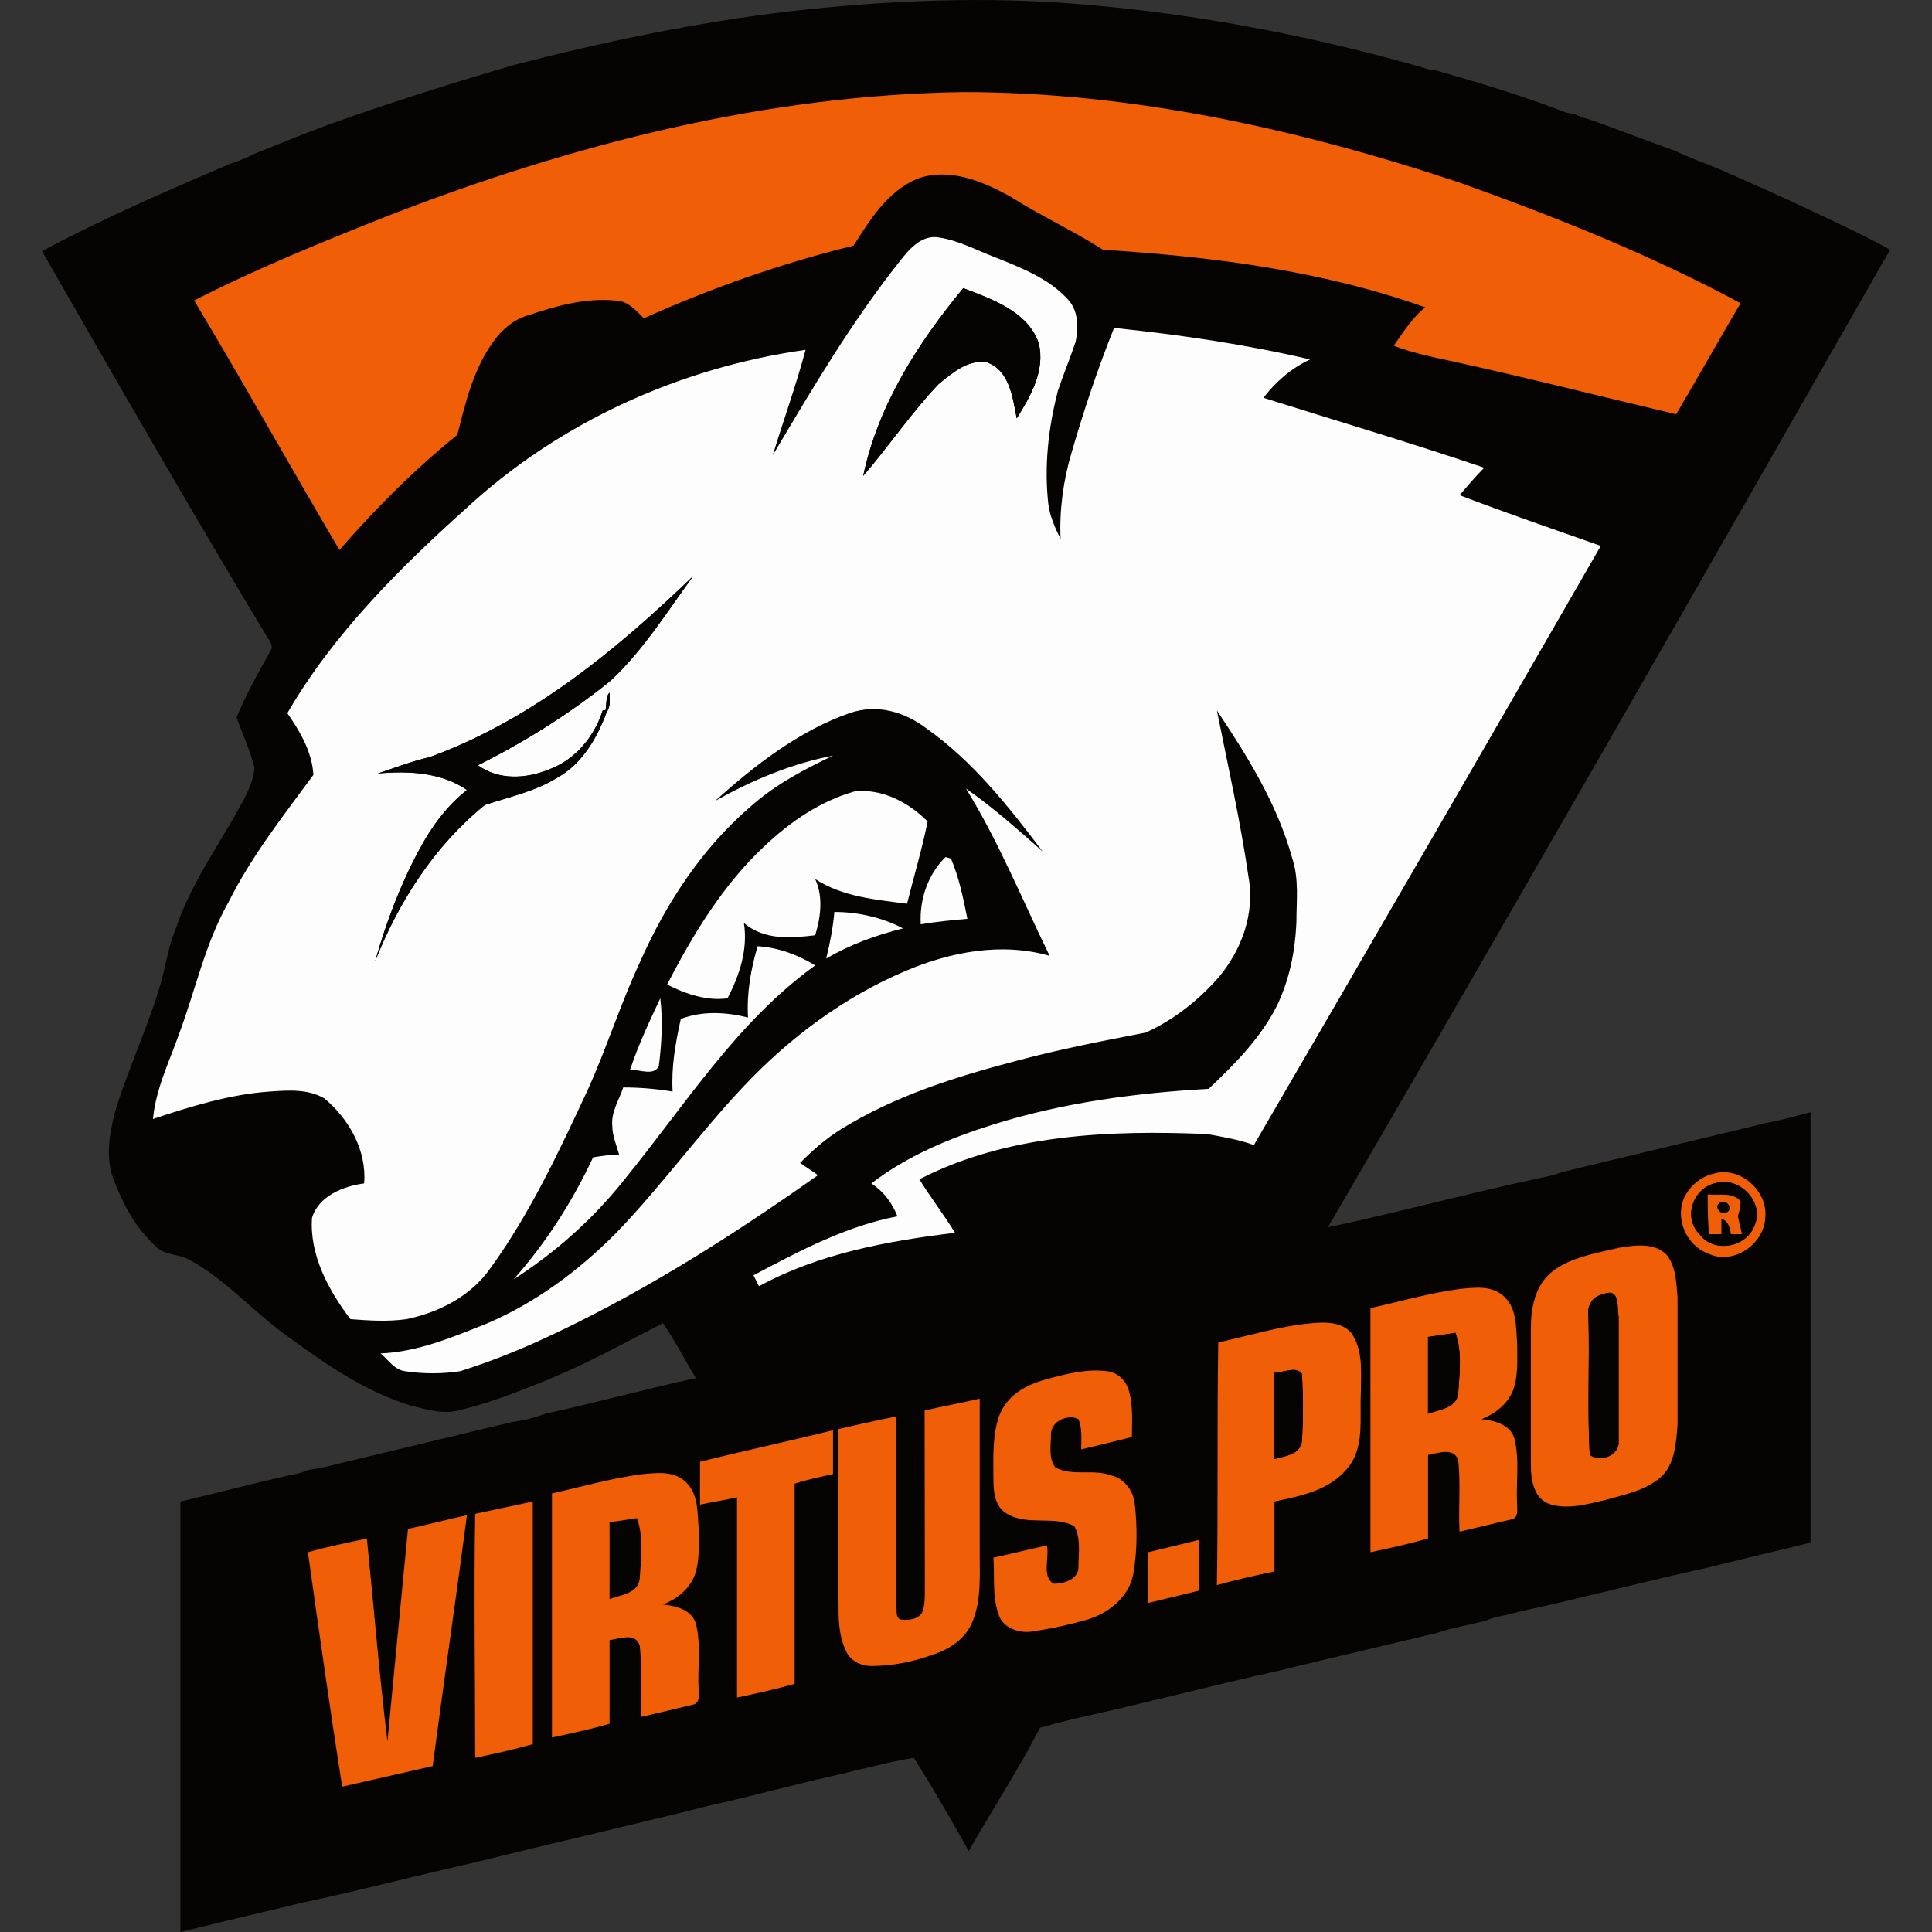 <?xml version="1.0" encoding="utf-8"?>
<!-- Generator: Adobe Illustrator 21.0.0, SVG Export Plug-In . SVG Version: 6.00 Build 0)  -->
<svg version="1.1" id="Layer_1" xmlns="http://www.w3.org/2000/svg" xmlns:xlink="http://www.w3.org/1999/xlink" x="0px" y="0px"
	 viewBox="0 0 140.92 140.92" style="enable-background:new 0 0 140.92 140.92;" xml:space="preserve">
<rect x="0" y="0" width="140.92" height="140.92" fill="#333333" stroke="none"/>
<style type="text/css">
	.st0{fill:#060403;}
	.st1{fill:#F05E07;}
	.st2{fill:#FDFDFD;}
	.st3{display:none;fill:#F05E07;}
</style>
<g>
	<path class="st0" d="M127.56,82.218c-4.2,1-8.3,2-12.5,3c-0.4,0.1-0.8,0.2-1.2,0.3c-0.5,0.2-1,0.3-1.5,0.4
		c-5.2,1.1-10.3,2.5-15.5,3.6c13.8-23.7,27.4-47.5,41-71.3c-1.6-0.9-3.3-1.7-5-2.5c-2.5-1.2-5-2.3-7.5-3.4c-0.7-0.3-1.3-0.5-2-0.8
		c-0.5-0.2-0.9-0.4-1.4-0.6c-2-0.7-4-1.5-6-2.2c-0.4-0.1-0.7-0.2-1.1-0.4c-0.2,0-0.5-0.1-0.6-0.1c-3.1-1.2-6.4-2.2-9.6-3.1
		c-0.3,0-0.6-0.1-0.9-0.2c-8.1-2.3-16.4-3.9-24.8-4.6c-7.1-0.6-14.2-0.3-21.3,0.5c-6.8,0.8-13.5,2.2-20.1,3.9
		c-3.8,1.1-7.6,2.3-11.4,3.6c-0.6,0.2-1.1,0.4-1.7,0.6c-2,0.7-3.9,1.5-5.9,2.3c-0.6,0.3-1.1,0.5-1.7,0.7c-4.7,2-9.3,4-13.8,6.4
		c5.4,9.4,10.8,18.8,16.4,28.1c0.2,0.3,0.5,0.7,0.3,1c-0.9,1.6-1.8,3.2-2.5,4.9c0.4,1.2,1,2.4,1.3,3.7c-0.1,1.3-0.9,2.5-1.5,3.6
		c-1.5,2.6-3.2,5.1-4.2,8c-0.5,1.2-0.7,2.4-1,3.6c-0.9,3.4-2.5,6.6-3.5,10c-0.4,1.6-0.7,3.4,0,5c0.7,1.8,1.6,3.4,3,4.7
		c0.7,0.7,1.7,0.5,2.5,1c2.4,1.3,4.3,3.4,6.5,5.1c3,2.2,6,4.4,9.6,5.5c1.2,0.3,2.5,0.7,3.7,0.3c2.1-0.5,4.1-1.3,6.1-2.1
		c0.5-0.2,0.9-0.4,1.4-0.6c2.5-1.1,4.8-2.4,7.2-3.6c0.9,1.3,1.6,2.7,2.4,4c-3.7,0.8-7.3,1.8-11,2.6c-0.8,0.3-1.6,0.5-2.4,0.6
		c-4.2,1-8.3,2-12.5,3c-0.8,0.2-1.6,0.4-2.4,0.5c-0.4,0.2-0.9,0.3-1.4,0.4c-2.7,0.6-5.3,1.3-7.9,1.9c0,10.4,0,20.9,0,31.4
		c1.2-0.3,2.5-0.6,3.7-0.9c1.3-0.3,2.5-0.6,3.8-0.9c0.4-0.1,0.8-0.2,1.2-0.3c2.9-0.6,5.7-1.3,8.6-2c1.7-0.4,3.4-0.8,5.1-1.2
		c0.4-0.1,0.8-0.2,1.2-0.3c4.2-1,8.3-2,12.5-3c0.4-0.1,0.8-0.2,1.2-0.3c0.4-0.1,0.8-0.2,1.2-0.3c3.2-0.7,6.4-1.6,9.6-2.3
		c0.4-0.1,0.8-0.2,1.2-0.3c1.4-0.3,2.8-0.7,4.2-0.9c1.4,2.2,2.7,4.5,4,6.8c1.7-3,3.6-5.9,5.2-9c0.5-0.1,1-0.3,1.5-0.4
		c0.4-0.1,0.8-0.2,1.2-0.3c5-1.1,9.9-2.4,14.9-3.5c0.4-0.1,0.8-0.2,1.2-0.3c3.4-0.8,6.7-1.6,10.1-2.4c1.2-0.4,2.4-0.6,3.6-0.9
		c0.4-0.2,0.9-0.3,1.4-0.4c0.4-0.1,0.8-0.2,1.2-0.3c4.6-1,9.1-2.2,13.7-3.2c0.4-0.1,0.8-0.2,1.2-0.3c2.1-0.5,4.1-1,6.2-1.5
		c0-10.4,0-20.9,0-31.4c-1.1,0.3-2.2,0.6-3.3,0.8C128.36,82.018,127.96,82.118,127.56,82.218z"/>
	<path class="st1" d="M33.36,31.718c0.6-2.4,1.2-4.9,2.7-6.9c0.6-0.8,1.4-1.5,2.4-1.8c2.1-0.7,4.2-1.3,6.4-1.1
		c0.9,0,1.5,0.7,2.1,1.3c4.9-2.2,10-4,15.3-5.3c1.2-1.9,2.5-4,4.7-4.9c2.3-0.8,4.7,0.2,6.7,1.3c2.2,1.4,4.6,2.5,6.8,3.9
		c7.9,0.5,15.9,1.5,23.5,4.2c-0.9,0.7-1.6,1.8-2.3,2.8c1.3,0.5,2.7,0.8,4.1,1.1c5.5,1.2,11,2.6,16.5,3.9c1.6-2.7,3.1-5.4,4.7-8.1
		c-6.5-3.5-13.5-6.3-20.5-8.8c-11.7-3.9-23.9-6.6-36.2-6.6c-14.4,0.2-28.5,3.8-41.9,9c-4.8,1.9-9.7,3.9-14.2,6.2
		c3.6,6,7,12.1,10.6,18.2C27.36,37.118,30.26,34.218,33.36,31.718z"/>
	<path class="st2" d="M116.76,39.818c-3.4-1.2-6.9-2.4-10.3-3.7c0.6-0.7,1.2-1.4,1.8-2c-5.3-1.8-10.7-3.4-16.1-5.1
		c0.9-1.2,2.1-2.2,3.4-2.8c-4.7-1.1-9.5-1.8-14.3-2.3c-1.2,3-2.2,6-3.1,9.1c-0.6,2-0.9,4.2-0.8,6.3c-0.4-0.8-0.8-1.7-0.9-2.6
		c-0.3-2.7,0-5.5,0.7-8.2c0.4-1.2,0.9-2.4,1.3-3.6c0.2-1,0.2-2.2-0.5-3c-1.4-1.6-3.5-2.4-5.5-3.2c-1.3-0.5-2.6-1.2-4-1.4
		c-1.2-0.2-2.1,0.8-2.8,1.7c-3.5,4.4-6.4,9.3-9.3,14.2c0.8-2.6,1.7-5.1,2.4-7.7c-9.2,1.3-18,5.3-24.8,11.6c-4.9,4.4-9.7,9.2-13,14.9
		c0.9,1.3,1.8,2.8,1.9,4.5c-2.2,3-4.5,5.9-6.2,9.3c-1.7,3-2.4,6.4-3.6,9.6c-0.7,2-1.7,4-1.9,6.2c2.7-0.9,5.6-1.8,8.5-2
		c1.4-0.1,2.8-0.2,4,0.5c1.8,1.5,3.1,3.8,2.9,6.2c-1.5,0.2-3.3,0.9-3.8,2.5c-0.2,2.7,1.2,5.3,2.8,7.4c1.3,0.1,2.7,0.2,4.1,0
		c2.4-0.5,4.7-1.7,6.1-3.7c2.9-4,5-8.5,7.1-13c1.4-3.1,2.4-6.3,3.8-9.3c1.9-4.3,4.5-8.3,8.1-11.4c1.8-1.6,3.9-2.7,6-3.7
		c-3.1,0.6-5.9,1.8-8.6,3.3c2.9-2.6,6.1-5.1,9.8-6.4c2-0.7,4-0.1,5.6,1.1c3.4,2.4,6,5.7,8.5,9c-1.8-1.6-3.6-3.2-5.6-4.6
		c2.4,3.9,4.1,8.1,6.1,12.2c-3.5-1-7.2-0.3-10.5,1.1c-4.5,1.9-8.5,4.9-11.8,8.4s-6.1,7.4-9.4,10.8c-2.7,2.7-5.8,5-9.3,6.5
		c-2.5,1-5.1,2.1-7.8,2.2c0.6,0.5,1,1.2,1.8,1.3c1.3,0.2,2.7,0.2,4,0c1.9-0.6,3.7-1.3,5.5-2.1c7.3-3.3,14.1-7.6,20.6-12.2
		c-0.4-0.3-0.9-0.6-1.3-0.9c0.9-0.9,1.8-1.7,2.9-2.4c4-2.5,8.5-3.9,13.1-5.1c3-0.8,6.1-1.4,9.2-2c2-0.9,3.8-2.3,5.3-4
		c1.7-2,2.7-4.7,2.2-7.4c-0.6-4.1-1.5-8.1-2.3-12.1c2.2,3.3,4.4,6.8,5.5,10.8c0.5,1.5,0.3,3.1,0.3,4.7c-0.1,2.1-0.5,4.1-1.4,6
		c-1.2,2.4-3.1,4.3-5,6.1c-5.3,0.3-10.6,1-15.7,2.6c-3.2,1-6.3,2.3-8.9,4.3c0.9,0.6,1.5,1.4,1.9,2.4c-3.7,0.7-7.1,2.5-10.5,4.3
		c0.1,0.2,0.3,0.6,0.4,0.8c4.4-2.4,9.4-3.3,14.3-3.9c-0.8-1.3-1.8-2.6-2.6-3.9c6.4-3.3,13.9-3.6,21-3.3c1.1,0.2,2.3,0.4,3.4,0.8
		C99.96,68.918,108.36,54.418,116.76,39.818z M44.46,49.718c-3,2.4-6.2,4.4-9.6,6.1c1.5,1.1,3.5,1,5.2,0.3c1.9-0.7,3.3-2.4,3.9-4.3
		h0.2c0.1-0.4,0-1,0.3-1.3c0,0.5,0.1,1-0.2,1.4c-0.7,1.9-1.8,3.8-3.6,4.8c-1.6,1-3.5,1.4-5.3,2c-3.7,3-6.3,7.1-8,11.4
		c0.8-2.8,1.8-5.5,3.2-8.1c0.9-1.7,2-3.2,3.5-4.4c-1.9-1.3-4.3-1.4-6.5-1.2c1.2-0.4,2.5-0.9,3.8-1.2c7.4-2.7,13.6-7.8,19.2-13.2
		C48.66,44.618,46.86,47.518,44.46,49.718z M74.16,30.518c-0.3-1.5-0.5-3.5-2.2-4.1c-1.4-0.2-2.5,0.8-3.5,1.6
		c-2,2.1-3.6,4.5-5.5,6.7c1.1-5.2,4-9.7,7.3-13.7c2.1,0.8,4.7,1.7,5.5,4C76.26,27.018,75.16,28.918,74.16,30.518z"/>
	<path class="st0" d="M70.26,21.018c-3.3,4-6.2,8.5-7.3,13.7c1.9-2.2,3.5-4.6,5.5-6.7c1-0.8,2.1-1.8,3.5-1.6
		c1.7,0.6,1.9,2.6,2.2,4.1c1-1.6,2.1-3.5,1.6-5.5C74.96,22.718,72.36,21.818,70.26,21.018z"/>
	<path class="st0" d="M27.56,56.418c2.2-0.2,4.6-0.1,6.5,1.2c-1.5,1.2-2.6,2.7-3.5,4.4c-1.4,2.6-2.4,5.3-3.2,8.1
		c1.7-4.3,4.3-8.4,8-11.4c1.8-0.6,3.7-1,5.3-2c1.8-1,2.9-2.9,3.6-4.8c0.3-0.4,0.2-0.9,0.2-1.4c-0.3,0.3-0.2,0.9-0.3,1.3h-0.2
		c-0.6,1.9-2,3.6-3.9,4.3c-1.7,0.7-3.7,0.8-5.2-0.3c3.4-1.7,6.6-3.7,9.6-6.1c2.4-2.2,4.2-5.1,6.1-7.7c-5.6,5.4-11.8,10.5-19.2,13.2
		C30.06,55.518,28.76,56.018,27.56,56.418z"/>
	<path class="st2" d="M62.36,57.718c-2.5,0.7-4.7,2.2-6.6,4c-3,2.8-5.2,6.4-7.1,10.1c1.4,0.7,2.9,1.2,4.4,1c0.9-1.7,1.5-3.6,1.2-5.5
		c1.5,1.3,3.5,1.1,5.2,0.9c0.4-1.3,0.6-2.8,0-4.1c2,1.3,4.4,1.5,6.7,1.8c0.5-2,1.1-4,1.5-6C66.26,58.518,64.36,57.518,62.36,57.718z
		"/>
	<path class="st2" d="M70.56,67.018c-0.3-1.5-0.6-3-1.2-4.4c-0.1,0-0.3-0.1-0.4-0.1c-1.3,1.3-1.9,3.1-1.8,4.9
		C68.36,67.218,69.46,67.118,70.56,67.018z"/>
	<path class="st2" d="M65.86,67.718c-1.5-0.8-3.3-1.2-5-1.2c-0.1,1.1-0.3,2.2-0.6,3.4C61.96,68.918,63.86,68.218,65.86,67.718z"/>
	<path class="st2" d="M37.46,93.318c3.1-2,5.8-4.4,8.1-7.3c4.4-5.4,8.2-11.5,13.9-15.6c-1.3-0.8-2.7-1.3-4.2-1.4
		c-0.5,1.7-0.8,3.4-0.7,5.2c-1.6-0.4-3.3-0.5-4.9,0.1c-0.4,1.8-0.7,3.5-0.6,5.3c-1.2-0.2-2.4-0.3-3.6-0.3c-0.3,0.9-0.9,1.8-0.8,2.8
		c0,0.7,0.3,1.4,0.5,2.1c-0.6,0-1.3,0.1-1.9,0.2C41.76,87.618,39.86,90.618,37.46,93.318z"/>
	<path class="st2" d="M48.06,77.718c0.2-1.6,0.3-3.3,0.1-4.9c-0.8,1.7-1.6,3.4-2.2,5.2C46.66,78.018,47.76,78.518,48.06,77.718z"/>
	<path class="st1" d="M124.96,85.618c-0.9,0.2-1.7,0.9-2.1,1.7c-0.7,1.5,0.1,3.5,1.7,4.1c1.8,0.9,4.1-0.6,4.2-2.6
		C128.96,86.818,126.86,85.018,124.96,85.618z M127.96,89.418c-0.6,1.6-3,2-4,0.6c-1.2-1.2-0.5-3.3,1.1-3.7
		C126.86,85.718,128.76,87.718,127.96,89.418z"/>
	<path class="st0" d="M125.06,86.318c-1.6,0.4-2.3,2.5-1.1,3.7c1,1.4,3.4,1,4-0.6C128.76,87.718,126.86,85.718,125.06,86.318z
		 M126.26,90.018c-0.1-0.5-0.2-1-0.7-1.1c0,0.3,0,0.8,0,1.1c-0.2,0-0.7,0-0.9,0c-0.1-1-0.1-2-0.1-2.9c0.8,0.1,1.8-0.2,2.4,0.5
		c0,0.4-0.1,0.8-0.2,1.1c0.1,0.4,0.2,0.9,0.3,1.3C126.86,90.018,126.46,90.018,126.26,90.018z"/>
	<path class="st1" d="M126.96,87.618c-0.6-0.7-1.6-0.4-2.4-0.5c0,0.9,0,1.9,0.1,2.9c0.2,0,0.7,0,0.9,0c0-0.3,0-0.8,0-1.1
		c0.5,0.1,0.6,0.6,0.7,1.1c0.2,0,0.6,0,0.8,0c-0.1-0.4-0.2-0.9-0.3-1.3C126.86,88.418,126.96,88.018,126.96,87.618z M125.96,88.418
		c-0.4,0.3-1-0.4-0.5-0.7C125.86,87.418,126.46,88.118,125.96,88.418z"/>
	<path class="st0" d="M125.46,87.718c-0.5,0.3,0.1,1,0.5,0.7C126.46,88.118,125.86,87.418,125.46,87.718z"/>
	<path class="st1" d="M118.06,91.018c-1.7,0.4-3.5,0.7-4.8,1.7s-1.6,2.7-1.6,4.2c0,3.3,0,6.6,0,9.9c0,1.1,0.2,2.5,1.4,2.9
		c1.3,0.4,2.7,0,4-0.3c1.4-0.4,3-0.7,4.1-1.7c1-0.9,1.1-2.5,1.2-3.8c0-3.1,0-6.2,0-9.3c-0.1-1.1-0.1-2.2-0.8-3.1
		C120.66,90.618,119.26,90.818,118.06,91.018z M118.06,105.118c0.1,1-1.3,1.6-2.1,1c-0.2-3.3,0-6.7-0.1-10.1c-0.1-0.7,0.2-1.4,1-1.6
		c0.3-0.1,0.8-0.3,1,0.2c0.2,0.4,0.1,1,0.2,1.4C118.06,99.018,118.06,102.018,118.06,105.118z"/>
	<path class="st1" d="M110.46,104.918c-0.3-1-1.4-1.3-2.4-1.4c1-0.4,1.9-1.1,2.3-2.1c0.4-1.1,0.3-2.3,0.3-3.5
		c-0.1-1.1,0-2.4-0.9-3.3c-0.9-0.9-2.2-0.7-3.3-0.6c-2.2,0.3-4.3,0.9-6.5,1.4c0,5.9,0,11.8,0,17.8c1.4-0.3,2.8-0.6,4.2-1
		c0-2,0-4.1,0-6.1c0.7-0.1,1.9-0.6,2.2,0.4c0.2,1.7,0,3.5,0.1,5.2c1.3-0.3,2.5-0.6,3.8-0.9c0.5-0.1,0.4-0.7,0.4-1
		C110.56,108.118,110.86,106.518,110.46,104.918z M106.36,101.618c-0.1,1.1-1.4,1.2-2.2,1.5c0-1.9,0-3.7,0-5.6
		c0.7-0.1,1.3-0.2,2-0.3C106.66,98.618,106.46,100.118,106.36,101.618z"/>
	<path class="st0" d="M116.86,94.418c-0.8,0.2-1.1,0.9-1,1.6c0.1,3.4-0.1,6.8,0.1,10.1c0.8,0.6,2.2,0,2.1-1c0-3.1,0-6.1,0-9.1
		c-0.1-0.4,0-1-0.2-1.4C117.66,94.118,117.16,94.318,116.86,94.418z"/>
	<path class="st1" d="M95.66,96.518c-2.3,0.2-4.5,0.9-6.8,1.4c-0.1,5.9,0,11.9-0.1,17.7c1.4-0.4,2.8-0.7,4.2-1c0-1.7,0-3.4,0-5.1
		c1.9-0.4,4-0.8,5.3-2.4c1.3-1.5,0.9-3.6,1-5.5c0-1.5,0.2-3.1-0.7-4.4C97.86,96.418,96.66,96.418,95.66,96.518z M94.96,105.118
		c-0.1,1-1.3,1.1-2,1.3c0-2.1,0-4.2,0-6.3c0.7,0,1.6-0.5,2,0.1C95.06,101.818,95.06,103.518,94.96,105.118z"/>
	<path class="st0" d="M104.16,97.518c0,1.9,0,3.7,0,5.6c0.8-0.3,2.1-0.4,2.2-1.5c0.1-1.5,0.3-3-0.2-4.4
		C105.46,97.318,104.86,97.418,104.16,97.518z"/>
	<path class="st1" d="M81.06,107.618c-1.3-0.5-2.9,0.1-4.1-0.6c-0.5-0.7-0.3-1.6-0.3-2.4c0-1,1.3-1.5,2-1.1c0.3,0.7,0.2,1.5,0.2,2.2
		c1.3-0.3,2.5-0.6,3.7-0.9c0-1.1,0.1-2.2-0.2-3.3c-0.2-0.8-0.8-1.4-1.6-1.5c-1.5-0.2-3,0.2-4.5,0.6c-1.4,0.4-2.8,1.1-3.4,2.7
		c-0.5,1.5-0.4,3.1-0.4,4.6c0,0.9,0.1,2,1,2.5c1.5,0.9,3.4,0.1,4.9,0.9c0.5,0.9,0.3,2,0.3,3c0,0.9-1.1,1.2-1.8,1.2
		c-0.9-0.5-0.3-1.9-0.5-2.8c-1.3,0.3-2.6,0.6-3.9,0.9c0.1,1.4-0.1,2.9,0.4,4.2c0.3,0.9,1.4,1.3,2.3,1.2c1.4-0.2,2.8-0.5,4.2-0.9
		c1.6-0.5,3-1.7,3.3-3.3c0.3-1.7,0.3-3.5,0.1-5.2C82.66,108.718,81.96,107.818,81.06,107.618z"/>
	<path class="st0" d="M92.96,100.118c0,2.1,0,4.2,0,6.3c0.7-0.2,1.9-0.3,2-1.3c0.1-1.6,0.1-3.3,0-4.9
		C94.56,99.618,93.66,100.118,92.96,100.118z"/>
	<path class="st1" d="M71.46,102.018c-1.3,0.3-2.719,0.565-4.018,0.865c0,4.2,0.018,8.535,0.018,13.035c0,0.6,0,1.2-0.2,1.7
		c-0.3,0.5-1,0.6-1.6,0.5c-0.4-0.2-0.2-0.8-0.3-1.1c0-4.5,0.016-9.19,0.016-13.69c-1.2,0.2-4.216,0.908-4.216,0.908
		c0,12.6,0,8.683,0,12.683c0,1.1,0,2.3,0.5,3.4c0.3,0.8,1.1,1.2,1.9,1.2c1.5,0,3-0.3,4.4-0.8c1.3-0.4,2.5-1.2,3-2.5
		c0.6-1.5,0.5-3.2,0.5-4.8C71.46,109.618,71.46,105.818,71.46,102.018z"/>
	<path class="st3" d="M50.26,108.318c-0.7-1-2.1-0.9-3.1-0.8c-2.3,0.3-4.6,1-6.9,1.5c0,5.9,0,11.8,0,17.7c1.4-0.3,2.8-0.7,4.2-1
		c0-2,0-4.1,0-6.1c0.5-0.1,1-0.2,1.5-0.2c0.6,0.1,0.8,0.6,0.8,1.1c0,1.6-0.1,3.2,0,4.8c1.4-0.4,2.8-0.5,4.1-1c0.1-1.8,0.2-3.7,0-5.5
		c-0.2-1.2-1.4-1.6-2.5-1.6c0.9-0.5,1.9-1.1,2.3-2.2C51.399,112.198,50.63,108.932,50.26,108.318z M46.76,115.518
		c-0.2,1-1.5,1-2.2,1.2c-0.1-1.7-0.1-3.5-0.1-5.3c0.7-0.2,2.1-0.8,2.3,0.2C46.86,112.918,46.86,114.218,46.76,115.518z"/>
	<path class="st1" d="M51.06,109.749c0.798-0.173,1.922-0.358,2.7-0.53c0,4.9,0,9.7,0,14.6c1.4-0.3,2.8-0.6,4.2-1
		c0-4.9,0-9.7,0-14.6c0.9-0.3,1.9-0.5,2.8-0.7c0-1.1,0-2.1,0-3.2c-3.2,0.8-6.5,1.5-9.7,2.3
		C51.06,107.396,51.06,109.749,51.06,109.749z"/>
	<path class="st1" d="M34.66,128.218c1.4-0.3,2.8-0.6,4.2-1c0-5.9,0-11.8,0-17.7c-1.4,0.3-2.8,0.6-4.2,0.9
		C34.56,116.318,34.66,122.218,34.66,128.218z"/>
	<path class="st1" d="M28.26,127.018c-0.6-4.9-1-9.9-1.5-14.8c-1.4,0.3-2.9,0.6-4.3,1c0.8,5.7,1.6,11.4,2.5,17.1
		c2.2-0.5,4.4-1,6.6-1.5c0.8-6.1,1.7-12.2,2.5-18.3c-1.4,0.3-2.9,0.7-4.3,1C29.26,116.618,28.76,121.818,28.26,127.018z"/>
	<path class="st0" d="M44.46,111.418c0,1.8,0,3.6,0.1,5.3c0.7-0.2,2-0.2,2.2-1.2c0.1-1.3,0.1-2.6,0-3.9
		C46.56,110.618,45.16,111.218,44.46,111.418z"/>
	<path class="st1" d="M83.76,116.918c1.2-0.3,2.5-0.6,3.7-0.9c0-1.3,0-2.5,0-3.7c-1.2,0.3-2.5,0.6-3.7,0.9
		C83.76,114.418,83.76,115.618,83.76,116.918z"/>
	<path class="st1" d="M50.76,118.434c-0.3-1-1.4-1.3-2.4-1.4c1-0.4,1.9-1.1,2.3-2.1c0.4-1.1,0.3-2.3,0.3-3.5c-0.1-1.1,0-2.4-0.9-3.3
		c-0.9-0.9-2.2-0.7-3.3-0.6c-2.2,0.3-4.3,0.9-6.5,1.4c0,5.9,0,11.8,0,17.8c1.4-0.3,2.8-0.6,4.2-1c0-2,0-4.1,0-6.1
		c0.7-0.1,1.9-0.6,2.2,0.4c0.2,1.7,0,3.5,0.1,5.2c1.3-0.3,2.5-0.6,3.8-0.9c0.5-0.1,0.4-0.7,0.4-1
		C50.86,121.634,51.16,120.034,50.76,118.434z M46.66,115.134c-0.1,1.1-1.4,1.2-2.2,1.5c0-1.9,0-3.7,0-5.6c0.7-0.1,1.3-0.2,2-0.3
		C46.96,112.134,46.76,113.634,46.66,115.134z"/>
</g>
</svg>
